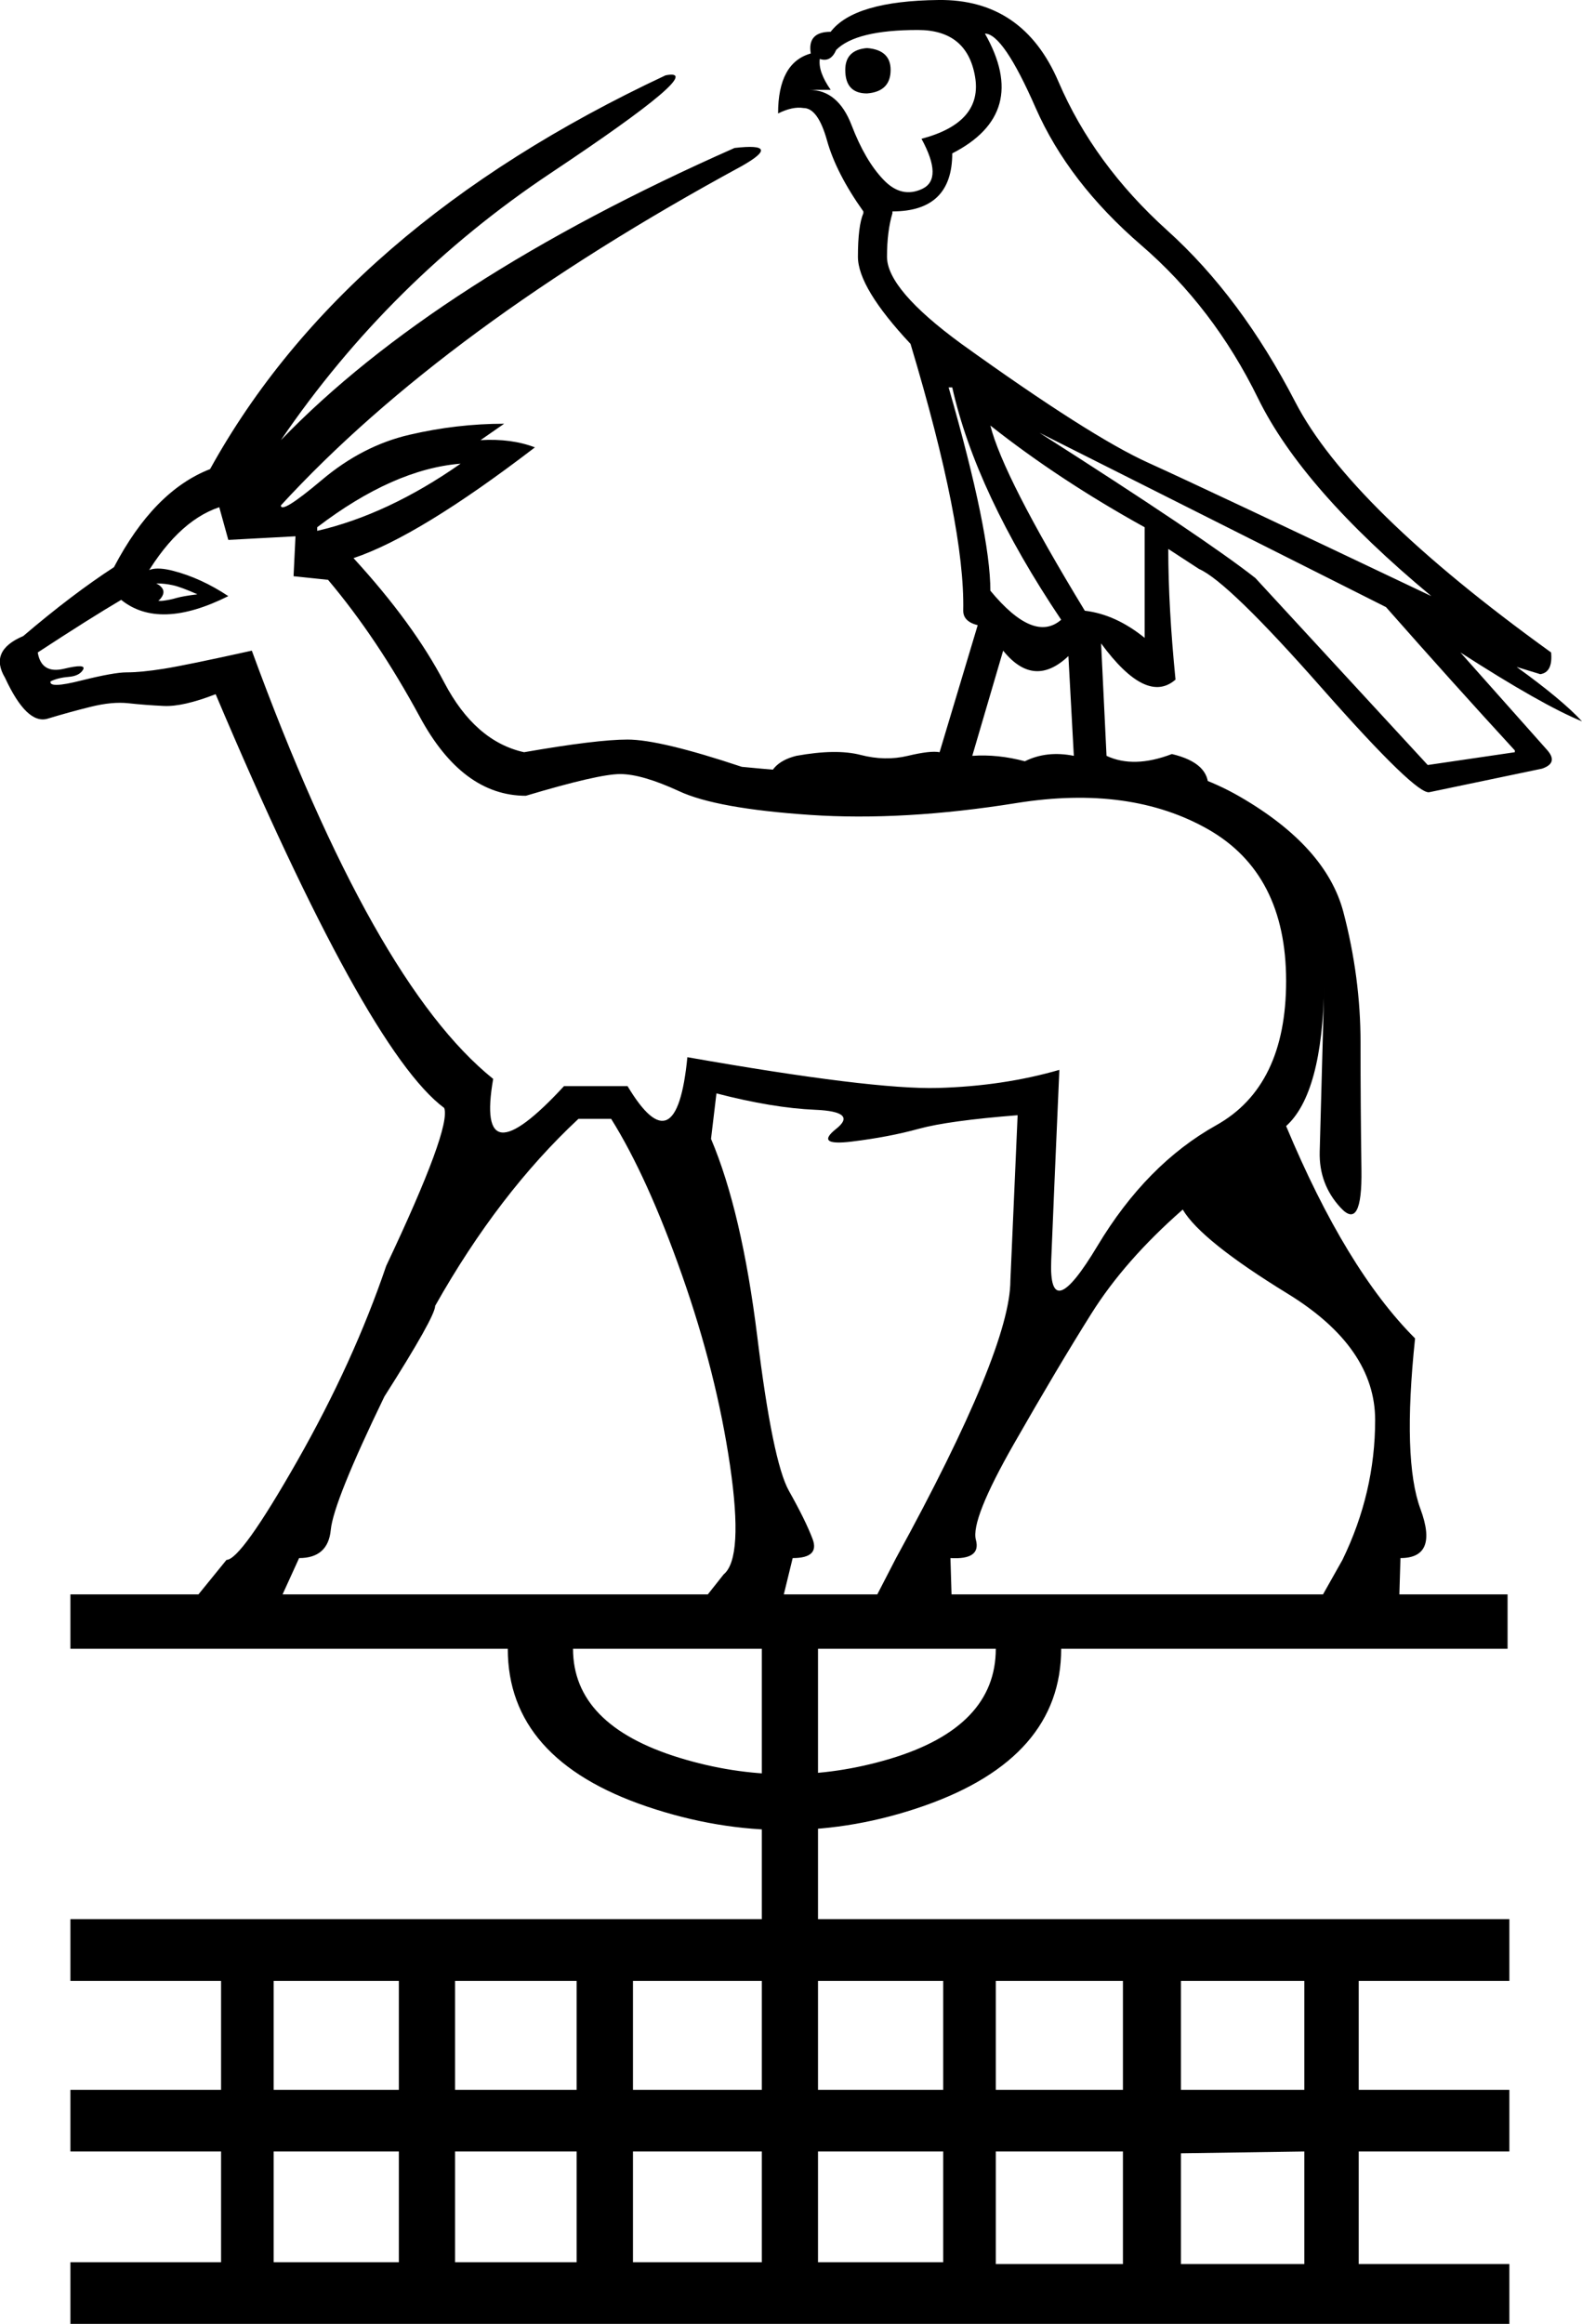 <?xml version='1.0' encoding ='UTF-8' standalone='yes'?>
<svg width='12.244' height='17.983' xmlns='http://www.w3.org/2000/svg' xmlns:xlink='http://www.w3.org/1999/xlink' xmlns:inkscape='http://www.inkscape.org/namespaces/inkscape'>
<path style='fill:#000000; stroke:none' d=' M 2.118 15.329  L 2.118 16.172  L 3.087 16.172  L 3.087 15.329  L 2.118 15.329  Z  M 4.899 15.329  L 4.899 16.172  L 5.896 16.172  L 5.896 15.329  L 4.899 15.329  Z  M 6.331 15.329  L 6.331 16.172  L 7.3 16.172  L 7.3 15.329  L 6.331 15.329  Z  M 3.522 15.329  L 3.522 16.172  L 4.463 16.172  L 4.463 15.329  L 3.522 15.329  Z  M 2.118 16.649  L 2.118 17.506  L 3.087 17.506  L 3.087 16.649  L 2.118 16.649  Z  M 3.522 16.649  L 3.522 17.506  L 4.463 17.506  L 4.463 16.649  L 3.522 16.649  Z  M 4.899 16.649  L 4.899 17.506  L 5.896 17.506  L 5.896 16.649  L 4.899 16.649  Z  M 6.331 16.649  L 6.331 17.506  L 7.3 17.506  L 7.3 16.649  L 6.331 16.649  Z  M 7.707 15.329  L 7.707 16.172  L 8.691 16.172  L 8.691 15.329  L 7.707 15.329  Z  M 9.14 15.329  L 9.14 16.172  L 10.095 16.172  L 10.095 15.329  L 9.14 15.329  Z  M 7.707 16.649  L 7.707 17.52  L 8.691 17.52  L 8.691 16.649  L 7.707 16.649  Z  M 9.14 16.663  L 9.14 17.52  L 10.095 17.52  L 10.095 16.649  L 9.14 16.663  Z  M 2.455 4.08  L 2.455 4.108  Q 3.003 3.981 3.565 3.588  Q 3.045 3.63 2.455 4.08  Z  M 5.334 12.52  L 5.601 12.183  Q 5.755 12.057 5.65 11.34  Q 5.545 10.624 5.278 9.866  Q 5.011 9.107 4.73 8.658  L 4.477 8.658  Q 3.859 9.234 3.368 10.105  Q 3.368 10.189 2.975 10.807  Q 2.581 11.621 2.56 11.839  Q 2.539 12.057 2.315 12.057  L 2.104 12.52  L 1.388 12.52  L 1.753 12.071  Q 1.865 12.071 2.301 11.305  Q 2.736 10.54 2.989 9.796  Q 3.494 8.728 3.438 8.574  Q 2.834 8.124 1.669 5.372  Q 1.416 5.47 1.268 5.463  Q 1.121 5.456 0.994 5.442  Q 0.868 5.428 0.7 5.47  Q 0.531 5.512 0.37 5.561  Q 0.208 5.611 0.039 5.245  Q -0.087 5.035 0.18 4.922  Q 0.559 4.599 0.882 4.389  Q 1.191 3.799 1.626 3.63  Q 2.666 1.748 5.151 0.583  Q 5.503 0.513 4.26 1.341  Q 3.017 2.17 2.174 3.406  Q 3.368 2.17 5.685 1.145  Q 6.064 1.102 5.741 1.285  Q 3.438 2.535 2.174 3.911  Q 2.174 3.981 2.49 3.715  Q 2.806 3.448 3.171 3.364  Q 3.536 3.279 3.902 3.279  L 3.719 3.406  Q 3.958 3.392 4.14 3.462  Q 3.242 4.15 2.736 4.319  Q 3.199 4.824 3.438 5.281  Q 3.677 5.737 4.056 5.821  Q 4.618 5.723 4.857 5.723  Q 5.109 5.723 5.741 5.934  Q 7.005 6.06 7.967 5.92  Q 8.929 5.779 9.596 6.165  Q 10.263 6.551 10.397 7.057  Q 10.53 7.563 10.53 8.068  Q 10.53 8.574 10.537 9.051  Q 10.544 9.529 10.376 9.346  Q 10.207 9.164 10.214 8.911  Q 10.221 8.658 10.249 7.619  Q 10.235 8.461 9.954 8.714  Q 10.418 9.824 10.952 10.357  Q 10.853 11.298 10.994 11.678  Q 11.134 12.057 10.839 12.057  L 10.825 12.52  L 10.137 12.52  L 10.39 12.071  Q 10.643 11.551 10.643 10.989  Q 10.643 10.428 9.969 10.013  Q 9.294 9.599 9.154 9.36  Q 8.705 9.753 8.445 10.168  Q 8.185 10.582 7.848 11.172  Q 7.511 11.762 7.553 11.916  Q 7.595 12.071 7.356 12.057  L 7.37 12.52  L 6.696 12.52  L 6.935 12.057  Q 7.82 10.442 7.82 9.908  L 7.876 8.63  Q 7.342 8.672 7.111 8.735  Q 6.879 8.799 6.591 8.834  Q 6.303 8.869 6.472 8.735  Q 6.64 8.602 6.31 8.588  Q 5.98 8.574 5.545 8.461  L 5.503 8.813  Q 5.741 9.374 5.861 10.343  Q 5.98 11.312 6.106 11.537  Q 6.233 11.762 6.289 11.909  Q 6.345 12.057 6.135 12.057  L 6.022 12.52  L 5.334 12.52  Z  M 1.528 4.599  Q 1.402 4.543 1.339 4.529  Q 1.275 4.515 1.219 4.515  Q 1.163 4.515 1.142 4.55  Q 1.121 4.585 1.163 4.62  Q 1.205 4.656 1.261 4.649  Q 1.317 4.642 1.367 4.627  Q 1.416 4.613 1.528 4.599  Z  M 1.247 4.627  Q 1.205 4.684 1.149 4.627  Q 1.107 4.585 1.135 4.543  Q 1.177 4.487 1.233 4.529  Q 1.289 4.571 1.247 4.627  Z  M 1.093 4.487  Q 1.121 4.361 1.339 4.417  Q 1.556 4.473 1.767 4.613  Q 1.233 4.88 0.938 4.642  Q 0.7 4.782 0.292 5.049  Q 0.32 5.217 0.496 5.175  Q 0.671 5.133 0.643 5.182  Q 0.615 5.231 0.531 5.238  Q 0.447 5.245 0.391 5.273  Q 0.377 5.33 0.629 5.266  Q 0.882 5.203 0.98 5.203  Q 1.093 5.203 1.268 5.175  Q 1.444 5.147 1.949 5.035  Q 2.89 7.605 3.817 8.349  Q 3.677 9.15 4.365 8.405  L 4.857 8.405  Q 5.236 9.037 5.32 8.181  Q 6.752 8.433 7.258 8.419  Q 7.764 8.405 8.199 8.279  Q 8.157 9.234 8.136 9.753  Q 8.115 10.273 8.494 9.641  Q 8.873 9.009 9.414 8.707  Q 9.954 8.405 9.954 7.591  Q 9.954 6.762 9.351 6.418  Q 8.747 6.074 7.869 6.214  Q 6.991 6.355 6.268 6.306  Q 5.545 6.257 5.257 6.123  Q 4.969 5.99 4.8 5.99  Q 4.632 5.99 4.07 6.158  Q 3.579 6.158 3.249 5.547  Q 2.918 4.936 2.539 4.487  L 2.272 4.459  L 2.287 4.15  L 1.767 4.178  L 1.697 3.925  Q 1.36 4.038 1.093 4.515  L 1.093 4.487  Z  M 7.342 2.998  Q 7.665 4.122 7.665 4.571  Q 8.002 4.979 8.213 4.796  Q 7.553 3.813 7.37 2.998  L 7.342 2.998  Z  M 7.665 3.293  Q 7.764 3.687 8.396 4.726  Q 8.634 4.754 8.859 4.936  L 8.859 4.08  Q 8.199 3.715 7.665 3.293  Z  M 8.045 3.349  Q 9.323 4.164 9.716 4.473  L 11.05 5.92  L 11.724 5.821  L 11.724 5.807  Q 11.247 5.288 10.727 4.698  L 8.045 3.349  Z  M 7.764 5.035  L 7.525 5.849  Q 7.722 5.835 7.932 5.891  Q 8.101 5.807 8.311 5.849  L 8.269 5.077  Q 8.002 5.33 7.764 5.035  Z  M 6.472 0.386  Q 6.429 0.485 6.345 0.456  Q 6.331 0.555 6.429 0.695  L 6.261 0.695  Q 6.486 0.695 6.591 0.969  Q 6.696 1.243 6.837 1.39  Q 6.977 1.538 7.139 1.461  Q 7.3 1.383 7.132 1.074  Q 7.609 0.948 7.546 0.59  Q 7.483 0.232 7.104 0.232  Q 6.626 0.232 6.472 0.386  Z  M 6.542 0.541  Q 6.542 0.723 6.71 0.723  Q 6.893 0.709 6.893 0.541  Q 6.893 0.386 6.71 0.372  Q 6.542 0.386 6.542 0.541  Z  M 7.623 0.26  Q 7.974 0.878 7.37 1.187  Q 7.37 1.636 6.907 1.636  L 6.907 1.65  Q 6.865 1.791 6.865 1.987  Q 6.865 2.24 7.441 2.661  Q 8.438 3.378 8.887 3.581  Q 9.337 3.785 11.078 4.613  Q 10.081 3.785 9.737 3.083  Q 9.393 2.38 8.831 1.896  Q 8.269 1.411 8.016 0.836  Q 7.764 0.26 7.623 0.26  Z  M 5.938 6.102  Q 5.938 5.905 6.163 5.849  Q 6.472 5.793 6.661 5.842  Q 6.851 5.891 7.026 5.849  Q 7.202 5.807 7.272 5.821  L 7.567 4.838  Q 7.455 4.81 7.455 4.726  Q 7.469 4.066 7.047 2.661  Q 6.64 2.226 6.64 1.987  Q 6.64 1.748 6.682 1.65  L 6.682 1.636  Q 6.472 1.341 6.401 1.088  Q 6.331 0.836 6.219 0.836  Q 6.135 0.822 6.022 0.878  Q 6.022 0.485 6.275 0.414  Q 6.247 0.246 6.429 0.246  Q 6.612 0.007 7.265 0  Q 7.918 -0.007 8.192 0.632  Q 8.466 1.271 9.035 1.784  Q 9.603 2.296 10.025 3.111  Q 10.446 3.925 12.005 5.049  Q 12.019 5.203 11.921 5.217  L 11.738 5.161  Q 12.089 5.414 12.244 5.582  Q 11.935 5.456 11.303 5.049  L 11.977 5.807  Q 12.061 5.905 11.935 5.948  L 11.064 6.13  Q 10.966 6.158 10.235 5.33  Q 9.505 4.501 9.28 4.403  L 9.042 4.248  Q 9.042 4.698 9.098 5.259  Q 8.873 5.456 8.522 4.979  L 8.564 5.849  Q 8.775 5.948 9.07 5.835  Q 9.365 5.905 9.351 6.102  L 5.938 6.102  Z  M 8.213 12.759  Q 8.213 13.602 7.153 13.974  Q 6.092 14.346 5.011 13.981  Q 3.93 13.616 3.93 12.759  L 0.545 12.759  L 0.545 12.338  L 11.668 12.338  L 11.668 12.759  L 8.213 12.759  Z  M 6.331 12.759  L 6.331 14.851  L 11.682 14.851  L 11.682 15.329  L 10.516 15.329  L 10.516 16.172  L 11.682 16.172  L 11.682 16.649  L 10.516 16.649  L 10.516 17.52  L 11.682 17.52  L 11.682 17.983  L 0.545 17.983  L 0.545 17.506  L 1.711 17.506  L 1.711 16.649  L 0.545 16.649  L 0.545 16.172  L 1.711 16.172  L 1.711 15.329  L 0.545 15.329  L 0.545 14.851  L 5.896 14.851  L 5.896 12.759  L 4.435 12.759  Q 4.435 13.349 5.257 13.602  Q 6.078 13.854 6.893 13.609  Q 7.707 13.363 7.707 12.759  L 6.331 12.759  Z '/></svg>
